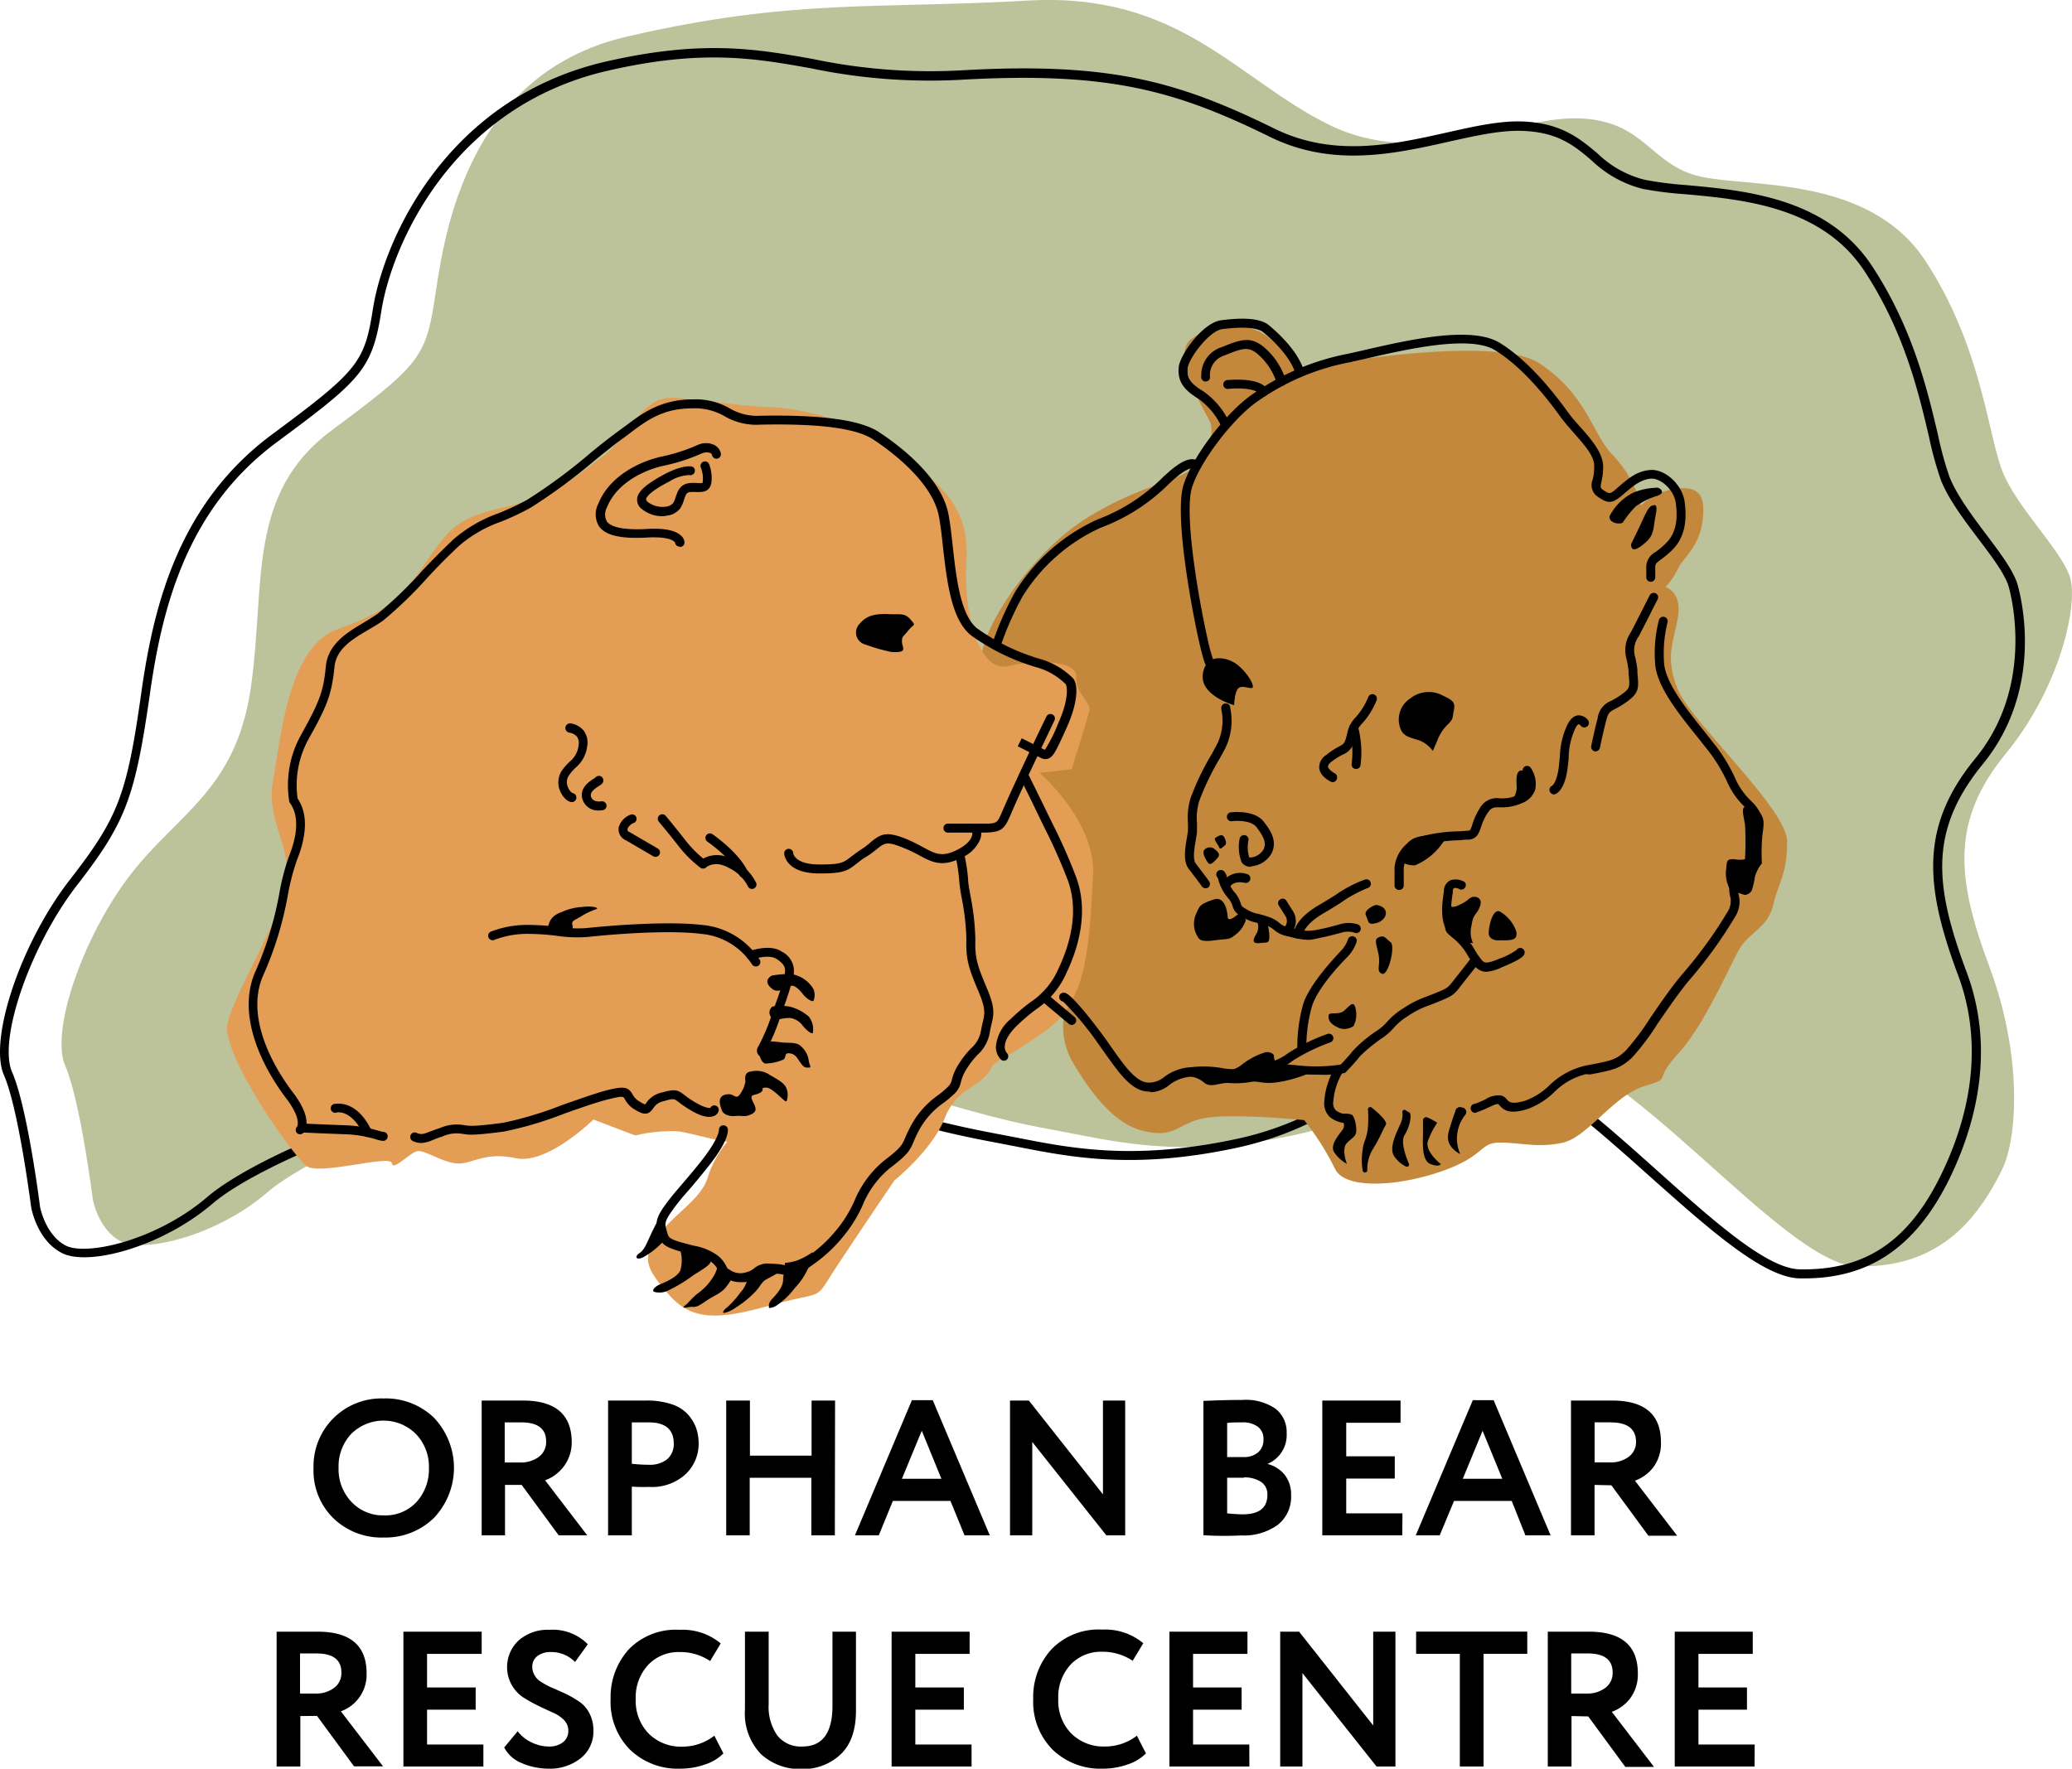 <svg xmlns="http://www.w3.org/2000/svg" viewBox="0 0 279.61 238.74"><g data-name="Слой 2"><g data-name="Layer 1"><path d="M270.19 157.84c-4 8.2-9.69 13.33-19.63 13.09s-31.56-29.34-44.31-29.69-15.9 8.69-31.69 12-24.61.69-32.87-.81-12.34-3.11-22.68-5.76-21.08-1.55-36.33-1.55S43 155 36.09 160.94s-16.72 8.24-19.8 6.62-3.77-5.7-3.77-5.7-1.68-13.32-3.72-18 2.42-17.57 8.88-25.89 14.24-11.4 16.2-25.35-.61-26 10.89-34.54 12.65-9.8 13.82-17.27 3.61-30.69 26-35.87 33.55-3.68 54.09-4.86 28.2 10.63 40.69 16.77 25-1.24 33.85-.87 9.47 6.37 16.33 7.87 22.77-.14 30.31 11.41 8.38 23.23 10.33 28.27 8.17 10.88 9.19 14.54-1.33 14.64-8.69 23.64-6.76 16.65-2.24 28.74 3.79 23.2 1.74 27.39Z" style="fill:#bcc39a"/><path d="M243.51 172.56h-.68c-4.89-.12-12.2-6.66-20-13.59-8.34-7.46-17.79-15.92-24.37-16.1s-10.62 2.25-15.25 5.06c-4.13 2.52-8.82 5.37-16.3 7-14 3-22.47 1.27-30-.21l-3.1-.6a130.51 130.51 0 0 1-13.53-3.27c-2.57-.72-5.49-1.54-9.2-2.49-7.79-2-15.79-1.85-25.93-1.66a539 539 0 0 1-10.24.12c-14.88 0-39.32 9.75-46.21 15.64S11.82 171 8.3 169.11c-3.31-1.73-4.06-6-4.09-6.13S2.52 149.67.53 145.12c-2.11-4.83 2.33-18 9-26.5 6.44-8.31 7.6-11.36 9.54-25.12 1.69-12 5.12-25.58 17.67-34.88 11.56-8.57 12.45-9.68 13.58-16.89 1.47-9.38 9.91-28.43 31.36-33.4 13.07-3 20.3-1.74 28-.37a76.94 76.94 0 0 0 20 1.54C149.8 8.33 159 11 171.92 17.33c8.07 4 16.19 2.15 23.36.55 3.69-.83 7.19-1.61 10.25-1.48 5.17.22 7.65 2.3 10.05 4.31a14 14 0 0 0 6.42 3.57 50.08 50.08 0 0 0 5.62.71c8 .73 19 1.73 25.06 11 5.46 8.34 7.41 16.63 8.84 22.69a46.57 46.57 0 0 0 1.56 5.7c1 2.48 3 5.17 4.95 7.76s3.71 4.92 4.25 6.83c.64 2.29 3.42 14.23-4.72 24.19-7.34 9-6.48 16.51-2.14 28.14 3.18 8.53 2.36 18.17-2.37 27.86-4.5 9.11-10.71 13.4-19.54 13.4Zm-45.71-30.91h.75c7 .19 16.22 8.43 25.13 16.4 7.58 6.78 14.73 13.18 19.17 13.29 8.79.17 14.68-3.72 19.09-12.76 4.58-9.39 5.38-18.69 2.31-26.91-4.4-11.79-5.33-20 2.34-29.32 7.93-9.71 4.87-21.76 4.49-23.11-.47-1.69-2.21-4-4.05-6.43-2-2.66-4.09-5.41-5.11-8a47 47 0 0 1-1.61-5.86c-1.41-6-3.33-14.14-8.67-22.3-5.72-8.75-16.38-9.72-24.17-10.43a49.62 49.62 0 0 1-5.77-.72 15.35 15.35 0 0 1-6.9-3.83c-2.34-2-4.56-3.83-9.32-4-2.9-.12-6.32.64-9.94 1.45-7.36 1.65-15.7 3.51-24.15-.64-12.74-6.26-21.79-8.85-41.76-7.71a78.32 78.32 0 0 1-20.24-1.56c-7.53-1.34-14.65-2.61-27.48.36-20.82 4.83-29 23.32-30.45 32.42-1.23 7.89-2.73 9.27-14.05 17.66-12.19 9-15.53 22.3-17.19 34.09-2 13.89-3.24 17.25-9.78 25.69-6.3 8.1-10.74 20.86-8.81 25.28 2.06 4.71 3.7 17.62 3.77 18.17 0 0 .68 3.78 3.45 5.24s12.27-.68 19.13-6.55c7.18-6.15 31.6-15.93 47-15.93 3.64 0 7-.06 10.22-.12 10.22-.19 18.3-.34 26.25 1.69 3.72 1 6.64 1.78 9.22 2.5a130.86 130.86 0 0 0 13.42 3.25l3.12.6c7.41 1.46 15.8 3.11 29.52.21 7.28-1.54 11.87-4.34 15.92-6.8 4.6-2.88 8.61-5.32 15.15-5.32Z"/><path d="M144.79 143.45c1.49 2.46 4.83 8 9.31 9.16s4.69-.93 8.35-1.66 13.54.25 13.54.25a36.79 36.79 0 0 1 4.13 6.5c1.26 2.9 8.44 2.48 14.38.42s5.11-3.87 7.85-3.89 5.28.77 8.59 0 6.84-6.34 10.9-7.6 1-.44 4.6-4.37 7-11.93 8.29-14.16 3.84-2.88 4.55-5.92 1.94-4.28 1.88-8.65-12.88-16-14.72-20.42-.55-6.49 0-9.87-1.69-4-1.69-4a9.62 9.62 0 0 0 1.69-2.49c.63-1.4 2.85-2.85 3.31-6.4s-.48-4.62-3.31-4.43a8.74 8.74 0 0 0-5 2.3 15.57 15.57 0 0 0-3.72-6.71c-2.72-2.59-3.59-8.38-10.07-12.51s-32.32.79-32.32.79-.57-1.25-3.82-4-8.08-2.07-10.79 0 1.75 9.55 2.5 11-.06 4.86-2.5 6.59-7.23 2.34-13.93 6.46-13.22 13.08-14.24 18.1 8.37 4.09 9.2 6.87-.47 6.83-2.23 9.07-3.82 1.44-2.74 4.55 3.89 13.08 7.11 18.39a9.93 9.93 0 0 1 .25 8.24 9.57 9.57 0 0 0 .65 8.39Z" style="fill:#c3883c"/><path d="M133.82 144.06c-1.48 2.92-4.63 2.56-6.33 6.88s-6.79 8.4-6.79 8.4-6.79 10-8.75 13.11-1.18 1.84-8.09 3.78-10.51 2.07-13.6-1.48-3.75-4.94-1.43-8 5.75-4.85 6.67-7.79a14.09 14.09 0 0 1 2.65-4.85c-.87 0-4.34-1-6.5-1.39a20.44 20.44 0 0 0-5.92.55l-5.65-2.15s-6.21 6.12-10.46 5.22-5.79.76-7.8.71-4.42-1.81-5.46-1.66-3.36 2.79-3.49 1.61-9.74 1.68-11.49.41-11.58-15.08-10.68-19.26 7.73-14.86 8-19.78-2.85-7.76-1.82-13.27 2-17.81 8.7-20.18 8.57-4.19 11.89-9 4.25-6 10.74-7.5 9.16-3.8 13.08-6.78 5.2-8.16 9.59-7.93 7.5 1 13.16 1.25a32.69 32.69 0 0 1 17.84 6.63c5.56 4.19 9 7.14 8.54 14.33s1.83 14.88 5.59 14 9.34-.84 9.23 1.46 2.05 3.4 1.76 4.58-2.38 7.88-2.38 7.88l-4.34.48s7.74 6.59 7.22 14.11-.41 16.28-6 20.4-7.15 4.17-7.68 5.23Z" style="fill:#e49d55"/><path d="M97.4 149.85c0-.13-.82-1.7.41-2.07s1.43.74 2 0a4.28 4.28 0 0 0 .78-1.77c0-.14-.25-1.27.69-1.36a3.2 3.2 0 0 1 2.62.46c1.28.73 2 1.15 2.24 1.83a2.37 2.37 0 0 1 0 1.7c-.14.32-1.83-1.83-2.75-1.83s-.09.3-.83.7-1.33.17-1.1.86 1 1.51 0 2-1.1.18-2.2.27-1.7-.32-1.86-.79ZM40.49 153.11a.61.61 0 0 1-.42-.17.62.62 0 0 1 0-.84c.05-.06.66-1.08-1.49-3.9-1.77-2.31-7.27-10.39-4-17.32a45.94 45.94 0 0 0 3.12-10.33 31.26 31.26 0 0 1 1.26-4.86c1.29-3.21 1.34-5.66.17-7.31a.49.49 0 0 1-.1-.22 13.86 13.86 0 0 1 1.62-9c2.51-4.55 3-5.84 3.32-9.21.31-3.05 2.88-4.58 5.15-5.93.67-.41 1.31-.79 1.88-1.2a53.76 53.76 0 0 0 5.87-5.66 100.8 100.8 0 0 1 4.35-4.38 19.06 19.06 0 0 1 6-3.48 36.11 36.11 0 0 0 3.91-1.83 73.68 73.68 0 0 0 8.52-6.3 88.73 88.73 0 0 1 4.78-3.69c2.21-1.67 4.71-3.57 9.09-3.57a9.15 9.15 0 0 1 4.94 1.21 7.39 7.39 0 0 0 4.22 1c8.22-.15 13.44.57 15.94 2.21s8.29 5.92 9.34 10.93c.25 1.2.42 2.74.6 4.36.47 4.3 1.06 9.66 3.46 11.32a31.34 31.34 0 0 0 2.75 1.71 28.33 28.33 0 0 0 5.7 2.33 10.27 10.27 0 0 1 4.29 2.54c.73.73.79 3.11-.79 6.64-1.38 3.06-1.8 4-2.52 4.24a1.2 1.2 0 0 1-1-.1l-3.11-1.56.54-1.08 3.12 1.56a20.11 20.11 0 0 0 1.8-3.58c1.53-3.39 1.19-5.07 1-5.3a9 9 0 0 0-3.77-2.22 29.27 29.27 0 0 1-5.93-2.43 31.53 31.53 0 0 1-2.86-1.78c-2.85-2-3.45-7.39-4-12.18-.17-1.59-.34-3.1-.58-4.24-1-4.57-6.48-8.63-8.82-10.17s-7.39-2.16-15.24-2a8.5 8.5 0 0 1-4.81-1.13 8 8 0 0 0-4.38-1.07c-4 0-6.2 1.69-8.36 3.32-.41.31-.8.61-1.19.88-.84.6-2.1 1.61-3.56 2.79a75.75 75.75 0 0 1-8.69 6.42 37.25 37.25 0 0 1-4 1.89A17.55 17.55 0 0 0 62 73.63a83.91 83.91 0 0 0-4.29 4.32 55.84 55.84 0 0 1-6 5.81c-.62.44-1.31.85-2 1.25-2.22 1.32-4.32 2.57-4.57 5-.38 3.76-1 5.28-3.46 9.68a12.91 12.91 0 0 0-1.52 8.09c1.35 2 1.32 4.8-.1 8.35a30.54 30.54 0 0 0-1.21 4.66 46.52 46.52 0 0 1-3.21 10.6c-3 6.31 2.22 13.89 3.88 16.06 2.9 3.8 1.57 5.32 1.41 5.48a.63.63 0 0 1-.44.18Z"/><path d="M132.48 112.39H128a.61.61 0 1 1 0-1.21h4.49c2.06 0 2.06 0 2.73-1.59l.11-.24c.83-1.93 2-4.45 3.49-7.63s2.39-5 2.39-5a.6.6 0 1 1 1.09.52s-.92 1.93-2.38 5-2.66 5.68-3.48 7.6l-.1.24c-.85 1.92-1.21 2.31-3.86 2.31Z"/><path d="M110.56 117.9c-4.56 0-4.73-2.58-4.73-2.69a.6.6 0 0 1 .58-.63.61.61 0 0 1 .63.56c0 .09.22 1.55 3.52 1.55 2.94 0 3.2-.21 4.31-1.06.34-.26.75-.58 1.32-.95s1-.7 1.31-1c1.39-1.11 2.06-1.52 4.75-.45a20.14 20.14 0 0 1 2.27 1.11c1.68.91 2.6 1.42 4.66.37 2.57-1.31 2-2.6 1.94-2.65a.61.61 0 0 1 1.07-.57 2.36 2.36 0 0 1 .11 1.74 4.72 4.72 0 0 1-2.57 2.56c-2.63 1.33-4 .58-5.79-.39a18.71 18.71 0 0 0-2.14-1c-2.14-.86-2.41-.64-3.54.27-.36.29-.81.65-1.4 1s-.91.64-1.25.9c-1.32 1.03-1.84 1.33-5.05 1.33ZM77.21 108.27c-.62 0-1.17-.62-1.48-1.2a2.93 2.93 0 0 1 .06-3 7.6 7.6 0 0 1 1.09-1.26 3.25 3.25 0 0 0 1.2-2.22 1.51 1.51 0 0 0-.22-1.15 1.64 1.64 0 0 0-1-.54.61.61 0 0 1 .14-1.26 2.85 2.85 0 0 1 1.78 1 2.69 2.69 0 0 1 .46 2.07 4.44 4.44 0 0 1-1.55 2.9 6.42 6.42 0 0 0-.93 1.08 1.62 1.62 0 0 0-.17 1.42 1.89 1.89 0 0 0 .63.94.6.6 0 0 1 .56.6.61.61 0 0 1-.57.62Zm0-1.21ZM80.86 109.4a2.19 2.19 0 0 1-2.28-1.59c-.39-1.48 1-2.36 1.6-2.74l.15-.1a.63.63 0 0 1 .49-.24.6.6 0 0 1 .6.61c0 .38-.27.55-.59.75-.6.38-1.23.84-1.08 1.42.22.83 1.27.67 1.39.66a.6.6 0 1 1 .21 1.19 3.47 3.47 0 0 1-.49.04Zm-.65-4.06ZM88.46 115.66a.58.58 0 0 1-.31-.08s-2-1.17-3.66-2.14a1.62 1.62 0 0 1-1-1.74 2.54 2.54 0 0 1 1.69-1.76.6.6 0 0 1 .24 1.18c-.21.09-.72.51-.74.82s.25.36.41.45l3.68 2.15a.6.6 0 0 1 .21.83.59.59 0 0 1-.52.29Zm-3.06-4.53ZM101.48 120a.61.61 0 0 1-.57-.41 5.7 5.7 0 0 0-2.54-2.43c-1.92-1.11-3.07-.09-3.08-.07a.62.62 0 0 1-.76.05 16.2 16.2 0 0 1-3.06-3.06 102.16 102.16 0 0 0-2.56-3.16.61.61 0 1 1 .93-.79s1.06 1.26 2.58 3.2a15.61 15.61 0 0 0 2.48 2.56 3.9 3.9 0 0 1 4.07.23 6.63 6.63 0 0 1 3.08 3.07.6.6 0 0 1-.37.77.65.65 0 0 1-.2.04Z"/><path d="M100.33 118.47a.61.61 0 0 1-.55-.36c-1-2.21-4.29-4.49-4.33-4.51a.61.61 0 0 1-.15-.84.6.6 0 0 1 .84-.16c.15.1 3.59 2.49 4.74 5a.61.61 0 0 1-.3.8.57.57 0 0 1-.25.07ZM102 130.46a.61.61 0 0 1-.5-.26l-.06-.09a9.14 9.14 0 0 0-6.91-4.06c-4.83-.59-12.94.18-15.31.43a18.78 18.78 0 0 1-4.08-.16 32.23 32.23 0 0 0-3.71-.26 12.5 12.5 0 0 0-4.7.8.6.6 0 0 1-.8-.3.6.6 0 0 1 .3-.8 13.49 13.49 0 0 1 5.2-.91 33.18 33.18 0 0 1 3.84.27 18 18 0 0 0 3.82.16c2.4-.26 10.63-1 15.59-.43a10.31 10.31 0 0 1 7.76 4.58l.06.08a.61.61 0 0 1-.15.84.58.58 0 0 1-.35.11Z"/><path d="M102.83 142.28h-.15a.62.62 0 0 1-.44-.75 3.89 3.89 0 0 1 .32-.71 27.63 27.63 0 0 0 1.41-3.31l.66-1.93a35.74 35.74 0 0 0 1.21-3.81c.21-1 .18-1.51-1-2.3-.93-.65-2.73-.17-3.35.06a.61.61 0 0 1-.44-1.13c.12 0 2.82-1.07 4.48.07A2.94 2.94 0 0 1 107 132a36.29 36.29 0 0 1-1.26 4l-.66 1.91a27.46 27.46 0 0 1-1.47 3.47l-.23.49a.61.61 0 0 1-.55.41ZM56.85 154.29a2.83 2.83 0 0 1-1.17-.28.61.61 0 0 1 .5-1.11c.66.3.93.19 1.83-.15.36-.14.8-.31 1.35-.48a5.64 5.64 0 0 1 3.39-.37h.08c.74.15 2 .06 5.07-.34a49.3 49.3 0 0 0 7.86-2.36c2.24-.79 4.36-1.54 6-2 2.43-.61 3-.52 3.6.52a2.36 2.36 0 0 0 1 1 3 3 0 0 0 .7.36 1 1 0 0 0 .12-.16 3.37 3.37 0 0 1 2.06-1.43c1.86-.51 2.18-.41 3.15.34a12.2 12.2 0 0 0 1.48 1c1.45.85 2 .73 2 .7a.6.6 0 0 1 1.08.52 1.08 1.08 0 0 1-.68.62c-.71.25-1.71 0-3.06-.8a15 15 0 0 1-1.61-1.09c-.67-.52-.67-.52-2.08-.13a2.13 2.13 0 0 0-1.4 1c-.62.86-1.21.9-2.44.13a3.5 3.5 0 0 1-1.39-1.46c-.17-.31-.23-.43-2.24.08-1.6.4-3.69 1.14-5.9 1.92a49.65 49.65 0 0 1-8.11 2.42c-3.33.43-4.55.51-5.46.33h-.09a4.58 4.58 0 0 0-2.79.34c-.52.16-.92.32-1.27.46a4.45 4.45 0 0 1-1.58.42Zm39-4.59Zm0 0ZM51.68 154a3.77 3.77 0 0 1-.88-.19 16.13 16.13 0 0 0-4.06-.7c-2.72-.09-6.09-.25-6.12-.25a.61.61 0 0 1 .05-1.21s3.4.16 6.11.25a17.52 17.52 0 0 1 4.35.75l.55.14a.6.6 0 0 1 .63.49.62.62 0 0 1-.48.71Z"/><path d="M49.59 153.48a.61.61 0 0 1-.54-.34c-1.64-3.45-3.64-3-3.66-2.95a.61.61 0 0 1-.74-.43.6.6 0 0 1 .43-.74c.12 0 3-.75 5.06 3.6a.59.59 0 0 1-.29.8.58.58 0 0 1-.26.06ZM91.7 73.78a.6.6 0 0 1-.6-.52c0-.08-.52-.89-3.77-.7-3.54.2-5.6-.28-6.48-1.5a3.08 3.08 0 0 1-.11-3.06c1.44-3.61 5.33-5.65 8.5-6.36a23.86 23.86 0 0 0 4.66-1.47c.24-.1.41-.18.54-.22a2.63 2.63 0 0 1 2 .14 1.68 1.68 0 0 1 .83 1.08.61.61 0 0 1-.44.73.59.59 0 0 1-.73-.44.47.47 0 0 0-.24-.31 1.46 1.46 0 0 0-1 0 4.59 4.59 0 0 0-.45.18 25.05 25.05 0 0 1-4.87 1.54c-2.87.64-6.38 2.45-7.64 5.63a2 2 0 0 0 0 1.9c.41.57 1.69 1.21 5.43 1 2.24-.13 3.76.17 4.54.87a1.35 1.35 0 0 1 .5.93.59.59 0 0 1-.57.63Zm-.6-.58Zm0 0Z"/><path d="M89.36 69.68a4.35 4.35 0 0 1-2.68-.92 1.57 1.57 0 0 1-.7-1.44c.1-1 1.24-2 3.79-3.36 2.36-1.21 3.38-1 3.56-1a.59.59 0 0 1 .42.74.61.61 0 0 1-.72.43 5.34 5.34 0 0 0-2.7.86c-2.76 1.42-3.12 2.16-3.14 2.41 0 0 0 .17.24.37a3.23 3.23 0 0 0 2.41.62 1.56 1.56 0 0 0 1-.48 3.51 3.51 0 0 0 .35-.83c.25-.75.58-1.76 1.94-1.88a7.14 7.14 0 0 1 1 0 2.64 2.64 0 0 0 .65 0 .75.75 0 0 0 .06-.22 4.07 4.07 0 0 0-.26-1.86.6.6 0 0 1 1.11-.47 5.19 5.19 0 0 1 .31 2.5c-.23 1.27-1.17 1.27-1.91 1.27a7 7 0 0 0-.9 0c-.51 0-.64.3-.89 1.06a4.72 4.72 0 0 1-.49 1.12 2.6 2.6 0 0 1-1.81 1 3.71 3.71 0 0 1-.64.08ZM120.25 88a24.84 24.84 0 0 1-3.48-1 1.67 1.67 0 0 1-.74-2.82c1-1.22 2.33-1.34 3.92-1.28s2.14-.18 2.93.73.43.55-.3 1.47-.86.73-.86 1.53.92 1.53-1.47 1.37ZM99.83 173.07a3.65 3.65 0 0 1-2-.63l-.19-.11a1.81 1.81 0 0 1-.73-.87 3 3 0 0 0-.87-1.08 6.69 6.69 0 0 0-2.7-1.06c-.47-.11-1-.25-1.62-.42-2.22-.63-2.56-1.14-2.84-2.23a2.77 2.77 0 0 0-.09-.33c-.37-1.27-.27-2 1.07-3.82.66-.91 1.26-1.6 2-2.47s1.62-1.87 2.84-3.42c2.2-2.81 2.32-3.93 2.32-4.12a.6.6 0 0 1 .6-.61.61.61 0 0 1 .61.61c0 1.31-1.4 3.37-2.58 4.86s-2.14 2.63-2.88 3.48a30 30 0 0 0-1.93 2.38c-1.22 1.67-1.13 2-.9 2.77 0 .13.07.25.1.36.17.65.23.87 2 1.37l1.58.42a7.7 7.7 0 0 1 3.15 1.27A4.08 4.08 0 0 1 98 170.9c.12.23.18.33.25.37l.22.13a2.49 2.49 0 0 0 2.31.31 2.4 2.4 0 0 0 1-.52 2.82 2.82 0 0 1 2.15-.61 11.58 11.58 0 0 1 1.58.12 3.22 3.22 0 0 0 2.84-.61l.52-.39a18.9 18.9 0 0 0 4.27-4 17 17 0 0 0 2.15-3.57 13.88 13.88 0 0 1 4-5.45c2.28-1.74 2.43-2.09 2.87-3.12a18.78 18.78 0 0 1 .89-1.83 11.93 11.93 0 0 1 3.56-3.91 11.18 11.18 0 0 0 1.18-1 1.88 1.88 0 0 0 .67-1.11 6.78 6.78 0 0 1 1-2.2 12 12 0 0 1 1.58-2 4 4 0 0 0 1.33-2.34c.08-.45.17-.82.24-1.15.29-1.23.43-1.84-.57-4.2-1.38-3.27-1.7-4.32-1.63-7.1a32.1 32.1 0 0 0-.63-5.49 24.72 24.72 0 0 1-.35-2.48 22.59 22.59 0 0 0-.51-3.3.6.6 0 0 1 .46-.72.59.59 0 0 1 .72.45 23.59 23.59 0 0 1 .54 3.52c0 .48.17 1.34.34 2.32a33.07 33.07 0 0 1 .64 5.73c-.06 2.56.22 3.47 1.54 6.6 1.1 2.6 1 3.48.63 4.94-.08.33-.15.67-.22 1.08a5.27 5.27 0 0 1-1.64 3 11.14 11.14 0 0 0-1.44 1.84 5.85 5.85 0 0 0-.82 1.86 3 3 0 0 1-1 1.68 12.91 12.91 0 0 1-1.3 1.09 10.81 10.81 0 0 0-3.25 3.54 15.87 15.87 0 0 0-.82 1.71c-.54 1.28-.83 1.77-3.25 3.62a12.67 12.67 0 0 0-3.65 5 17.53 17.53 0 0 1-2.31 3.82 19.74 19.74 0 0 1-4.48 4.24l-.51.38a4.37 4.37 0 0 1-3.71.84 11.9 11.9 0 0 0-1.43-.11c-1 0-1.13.13-1.4.35a3.62 3.62 0 0 1-1.42.73 4.49 4.49 0 0 1-1.31.11ZM135.47 143.18a.59.59 0 0 1-.4-.16 2.44 2.44 0 0 1-.68-1.71 5.49 5.49 0 0 1 2-3.76 26 26 0 0 1 2.71-2.3 10.33 10.33 0 0 0 3.71-4.43c1.49-3.12 2.91-7.76 1.24-12.12a74 74 0 0 0-3.12-7l-.93-1.92c-1.39-2.9-2.4-4.88-2.41-4.9a.61.61 0 0 1 1.08-.55s1 2 2.42 4.92l.93 1.91a73.17 73.17 0 0 1 3.16 7.13c1.82 4.76.31 9.74-1.28 13.07a11.46 11.46 0 0 1-4.06 4.87 25.56 25.56 0 0 0-2.6 2.21c-1.35 1.32-1.64 2.27-1.65 2.83a1.3 1.3 0 0 0 .3.89.61.61 0 0 1 0 .85.63.63 0 0 1-.42.17Z"/><path d="M144.62 138.35a.62.62 0 0 1-.38-.14l-3.76-3.15a.61.61 0 0 1 .78-.93l3.75 3.15a.6.6 0 0 1 .08.85.62.62 0 0 1-.47.22Z"/><path d="M155.07 147.35c-2.33 0-4-2.44-6-5.24l-.81-1.14a40.25 40.25 0 0 0-4.79-5.77.57.57 0 0 1-.36-.2.59.59 0 0 1 0-.85.71.71 0 0 1 .52-.16c1.14.12 5.53 6.21 5.58 6.27l.81 1.16c1.85 2.62 3.43 4.89 5.24 4.71a3.25 3.25 0 0 0 1.84-.75 6.54 6.54 0 0 1 3.72-1.33 14.42 14.42 0 0 1 4 .11 8.16 8.16 0 0 0 3.26 0c2.93-.61 4.27-.89 5.75-2a25.61 25.61 0 0 1 5.3-2.59.6.6 0 0 1 .41 1.13 25.49 25.49 0 0 0-5 2.42c-1.7 1.31-3.31 1.65-6.24 2.25a9.55 9.55 0 0 1-3.68.06 13.24 13.24 0 0 0-3.66-.11 5.41 5.41 0 0 0-3.13 1.11 4.31 4.31 0 0 1-2.43 1ZM144 135.05Zm0 0Zm0 0Z"/><path d="M175.67 142.26a.61.61 0 0 1-.6-.59 21.63 21.63 0 0 1 .79-6.13c.85-2.66 4-6 5-7.09l.16-.17a4.11 4.11 0 0 0 .9-1.52.61.61 0 0 1 1.17.32 5.27 5.27 0 0 1-1.18 2l-.16.17c-1 1-4 4.22-4.72 6.63a20.24 20.24 0 0 0-.74 5.73.6.6 0 0 1-.59.62ZM200.57 131.18a2.09 2.09 0 0 1-1.78-1.12l-.15-.21c-.23-.31-.42-.62-.6-.92a8.16 8.16 0 0 0-2-2.34c-1.89-1.57-1.45-4.5-1.19-6.25v-.17a1.62 1.62 0 0 1 .86-1.34 2.3 2.3 0 0 1 1.94.23.61.61 0 0 1-.61 1c-.22-.13-.64-.27-.81-.18s-.17.31-.18.41v.18c-.24 1.6-.6 4 .76 5.14a9.06 9.06 0 0 1 2.22 2.64c.18.29.34.56.54.83l.16.21c.51.71.67.92 2.55.14a9.88 9.88 0 0 0 2.36-1.19.6.6 0 0 1 1.07.53c-.07.21-.21.63-3 1.78a6.19 6.19 0 0 1-2.14.63Zm4-2.74Zm0 0Zm0 0Z"/><path d="M178 145.06c-.89 0-1.94 0-3.17-.15-3.7-.3-4.56 0-4.59 0a.59.59 0 0 1-.78-.31.62.62 0 0 1 .32-.81c.21-.1 1.21-.38 5.15 0a22.77 22.77 0 0 0 6-.09c.32-.34 1.23-1.31 1.61-1.83a18.13 18.13 0 0 1 3.5-2.89 7.45 7.45 0 0 0 1.15-1.05 9.16 9.16 0 0 1 2.12-1.78 13.66 13.66 0 0 1 3.18-1.62l1.07-.42c1.79-.72 1.81-.74 2.69-1.89l.79-1c1-1.26 1.33-1.69 1.43-1.84a.66.66 0 0 1 .21-.29.62.62 0 0 1 .81.07c.42.43.35.52-1.5 2.82l-.78 1c-1 1.31-1.16 1.45-3.2 2.27l-1.08.43a12.3 12.3 0 0 0-3 1.51 8.21 8.21 0 0 0-1.88 1.59 8.61 8.61 0 0 1-1.33 1.21 20.86 20.86 0 0 0-3.22 2.61c-.51.7-1.78 2-1.83 2.08a.72.72 0 0 1-.25.16 13.88 13.88 0 0 1-3.42.22ZM199.14 150.21A.6.6 0 0 1 199 149a12.4 12.4 0 0 0 1.49-.62 3 3 0 0 1 2.19-.48 1.7 1.7 0 0 1 .68.52c.29.33.63.71 2.48.15a9.16 9.16 0 0 0 3.18-2 10.24 10.24 0 0 1 4.83-2.7l.6-.12c3.11-.6 3.67-.71 5-2a34.86 34.86 0 0 0 3.29-4.41c1.37-2 2.92-4.27 4.42-6a59.56 59.56 0 0 0 6.06-8.41 2.63 2.63 0 0 0 .24-2 4 4 0 0 1 .7-3.32 6.19 6.19 0 0 1 1.32-1.45c.23-.17.27-.2.54-1.9.08-.53.17-1 .25-1.43.38-2 .51-2.72-.92-4a10.57 10.57 0 0 1-2.34-3.44 22.35 22.35 0 0 0-2.44-4l-1.49-1.88c-2.61-3.25-5.57-6.94-5.73-10a18.13 18.13 0 0 1 .52-5.84.6.6 0 0 1 1.15.37 17.54 17.54 0 0 0-.46 5.41c.14 2.68 3.09 6.36 5.47 9.32.53.66 1 1.3 1.5 1.9a23 23 0 0 1 2.56 4.23 9.56 9.56 0 0 0 2.08 3.09c1.92 1.75 1.68 3 1.29 5.14-.08.41-.17.87-.25 1.39-.3 1.9-.38 2.2-1 2.67a4.72 4.72 0 0 0-1.08 1.19 2.79 2.79 0 0 0-.49 2.44 3.75 3.75 0 0 1-.4 2.77 59.46 59.46 0 0 1-6.17 8.59c-1.47 1.74-3 4-4.35 5.95a32.85 32.85 0 0 1-3.47 4.62c-1.62 1.5-2.47 1.67-5.63 2.28L214 145a9 9 0 0 0-4.28 2.44 10.14 10.14 0 0 1-3.61 2.27c-2.4.74-3.17.16-3.75-.5l-.18-.18c-.19-.07-.81.23-1.27.44a13.68 13.68 0 0 1-1.63.67Z"/><path d="M181.88 151.6a3.65 3.65 0 0 1-2.48-.87 2.59 2.59 0 0 1-.69-2.09 10.09 10.09 0 0 1 1.45-4.53.6.6 0 0 1 1 .68 9.06 9.06 0 0 0-1.24 3.94 1.35 1.35 0 0 0 .34 1.14 2.59 2.59 0 0 0 1.72.52.61.61 0 1 1 .09 1.21ZM163.48 90.47c-.52 0-.85-.24-1.7-4-.94-4.16-3.34-16.95-2.07-21 1.2-3.86 5.89-10 9.48-12.37a33.27 33.27 0 0 1 12.73-5.35l2-.45c6.19-1.43 14.67-3.38 18.5-1 4.3 2.67 7.83 7.51 9.16 9.33.47.65 1.05 1.31 1.67 2 1.49 1.68 3 3.43 3.09 5.24a8.69 8.69 0 0 1-.23 2.15c-.16.8-.15.85.21 1.1.92.62.92.62 1.95-.27l.24-.21c1.24-1.06 2.41-2.07 4.21-2.2 2-.14 4.32 2 4.62 4.32.23 1.82.32 4.47-1.64 6.44a14 14 0 0 1-1.58 1.34c-.64.47-.75.55-.75 1.1V78a.61.61 0 0 1-1.21 0v-1.4a2.29 2.29 0 0 1 1.24-2.08 11.56 11.56 0 0 0 1.44-1.22c1.57-1.57 1.52-3.72 1.3-5.42s-2-3.36-3.33-3.27-2.38.94-3.51 1.91l-.24.21c-1.46 1.26-2 1.31-3.42.34a1.89 1.89 0 0 1-.71-2.34 7.49 7.49 0 0 0 .2-1.87c0-1.37-1.44-2.94-2.79-4.47-.6-.69-1.23-1.4-1.74-2.1-1.29-1.77-4.72-6.46-8.82-9-3.4-2.12-11.94-.15-17.59 1.15l-2 .45a31.72 31.72 0 0 0-12.33 5.18c-3.34 2.22-7.88 8.14-9 11.72s.93 15.28 2.09 20.41a25.64 25.64 0 0 0 .75 2.82.63.63 0 0 1 .58.42.61.61 0 0 1-.1.56.71.71 0 0 1-.7.47ZM215.33 101.42h-.12a.62.62 0 0 1-.48-.72s.38-1.87.87-3.76a2.86 2.86 0 0 1 1.78-2.32 10.67 10.67 0 0 0 1.21-.71c1.39-1 1.39-1 1.18-3v-.34a13.53 13.53 0 0 0-.27-1.59 4.28 4.28 0 0 1 .58-3.64c.69-1.32 1.38-2.69 1.88-3.68s.65-1.29.72-1.39a.6.6 0 0 1 1 .66l-.65 1.27c-.5 1-1.19 2.37-1.89 3.7a3.19 3.19 0 0 0-.47 2.82 12.49 12.49 0 0 1 .29 1.73v.34c.23 2.28.21 2.81-1.7 4.13a13.13 13.13 0 0 1-1.33.79c-.73.39-.9.48-1.18 1.56a72.15 72.15 0 0 0-.85 3.69.61.61 0 0 1-.57.46ZM209.7 107.23a.62.62 0 0 1-.54-.34.6.6 0 0 1 .27-.81s.7-.41.95-2.76l.12-1.22a10.66 10.66 0 0 1 1-4.24c.39-.8.88-1.24 1.46-1.3a1.6 1.6 0 0 1 1.34.65.6.6 0 1 1-1 .73c-.07-.08-.2-.19-.26-.17s-.2 0-.49.62a9.61 9.61 0 0 0-.86 3.82c0 .38-.07.79-.12 1.24-.3 2.77-1.23 3.52-1.62 3.71a.52.52 0 0 1-.25.07ZM188.79 120.13a.6.6 0 0 1-.6-.61v-2.44a4.77 4.77 0 0 1 3.4-4.12 21.44 21.44 0 0 1 5.35-.75l1.15-.08c.28 0 .33 0 .6-.85a9.3 9.3 0 0 1 1-2.18 2.63 2.63 0 0 1 2.7-1.34 5.29 5.29 0 0 0 2.52-.47 1.77 1.77 0 0 0 1.11-1.08 2.71 2.71 0 0 0-.44-1.87.6.6 0 0 1 .15-.84.59.59 0 0 1 .84.15 3.83 3.83 0 0 1 .61 2.89 2.91 2.91 0 0 1-1.78 1.86 6.45 6.45 0 0 1-3 .57c-.83 0-1.14 0-1.67.79a7.83 7.83 0 0 0-.88 1.91c-.26.77-.53 1.56-1.63 1.67-.3 0-.71 0-1.2.08a21 21 0 0 0-5 .68 3.62 3.62 0 0 0-2.59 3v2.44a.61.61 0 0 1-.64.59ZM168.79 117a1.39 1.39 0 0 1-1.24-.62 5.71 5.71 0 0 1-.27-3.14.62.62 0 0 1 .7-.51.6.6 0 0 1 .5.69 4.72 4.72 0 0 0 .1 2.32s.09 0 .27 0a2.24 2.24 0 0 0 1.66-1.08c.38-.8.15-1.56-.94-3-.7-.93-2.64-.9-3.32-.81a.6.6 0 0 1-.68-.52.61.61 0 0 1 .52-.68c.13 0 3.18-.39 4.45 1.27 1 1.27 1.83 2.63 1.07 4.24a3.45 3.45 0 0 1-2.7 1.77ZM179.86 105.58a.57.57 0 0 1-.25-.06c-.15-.07-1.45-.7-1.58-1.81a1.94 1.94 0 0 1 .91-1.78 9.94 9.94 0 0 1 1.76-1.16c.55-.31.68-.38.86-.89a8.35 8.35 0 0 0 .23-.83 4.4 4.4 0 0 1 1.21-2.29 9.25 9.25 0 0 0 1.6-2.57l.08-.19a.61.61 0 0 1 1.09.54.64.64 0 0 0-.06.14 10.68 10.68 0 0 1-1.81 2.89 3.19 3.19 0 0 0-.95 1.77c-.07.26-.14.56-.27.94a2.45 2.45 0 0 1-1.42 1.55 9.06 9.06 0 0 0-1.59 1c-.18.14-.49.43-.46.68s.55.7.89.86a.61.61 0 0 1 .29.81.6.6 0 0 1-.53.4Z"/><path d="M183 103.8h-.08a.62.62 0 0 1-.52-.69 12.25 12.25 0 0 0-.29-4.63.61.61 0 1 1 1.16-.35 13.52 13.52 0 0 1 .33 5.15.6.6 0 0 1-.6.52ZM162.68 119.9a.61.61 0 0 1-.51-.28c-.1-.16-.46-.63-.87-1.18l-.9-1.18c-.76-1-.48-2.71-.25-4.07.07-.42.14-.82.16-1.1s0-.63 0-1a9.14 9.14 0 0 1 .34-3.32 35.44 35.44 0 0 1 2.88-6l.71-1.32a7.21 7.21 0 0 0 .57-4.7 2.57 2.57 0 0 1 0-.27.61.61 0 0 1 1.21 0 .58.58 0 0 0 0 .1 8.49 8.49 0 0 1-.7 5.48l-.72 1.32a35.23 35.23 0 0 0-2.78 5.78 8 8 0 0 0-.29 2.93v1.09c0 .37-.09.76-.17 1.24-.18 1.07-.43 2.53 0 3.13l.89 1.18c.52.68.81 1.07.93 1.26a.61.61 0 0 1-.18.84.63.63 0 0 1-.32.07ZM166 95.49ZM176.6 126.87a10.3 10.3 0 0 1-2.49-.41l-.44-.11a3.54 3.54 0 0 1-1.72-.82 3.24 3.24 0 0 0-1.26-.66 9.58 9.58 0 0 0-1.25-.35 5.22 5.22 0 0 1-1.65-.67c-1.1-.57-1.28-1-1.46-1.54a2.76 2.76 0 0 0-.63-1.12 6.19 6.19 0 0 1-1.28-2.42 2.8 2.8 0 0 0-.11-.32.59.59 0 0 1 0-.84.63.63 0 0 1 .87 0 1.63 1.63 0 0 1 .39.8 5 5 0 0 0 1 2 4 4 0 0 1 .86 1.54c.1.32.13.44.85.82a4.11 4.11 0 0 0 1.34.55 12.24 12.24 0 0 1 1.39.39 4.29 4.29 0 0 1 1.66.89 2.39 2.39 0 0 0 1.22.56l.45.11a6.33 6.33 0 0 0 3.33.25c1.18-.23 1.49-.32 2.26-.52l.76-.2a4.09 4.09 0 0 1 2.6 0 .62.62 0 0 1 .29.81.61.61 0 0 1-.81.29 2.91 2.91 0 0 0-1.77 0l-.76.2c-.77.2-1.12.3-2.33.54a7.23 7.23 0 0 1-1.31.23Z"/><path d="M175.14 126.67a.58.58 0 0 1-.57-.6c0-.19.11-1.94 3.3-3.83q1.32-.78 2.37-1.44a16.77 16.77 0 0 1 4-2.09.61.61 0 0 1 .74.44.61.61 0 0 1-.44.73 17.23 17.23 0 0 0-3.64 2c-.7.44-1.49.93-2.38 1.45-2.58 1.53-2.71 2.81-2.71 2.82a.62.62 0 0 1-.67.52Z"/><path d="M173.81 126.36a.61.61 0 0 1-.6-.5 1.24 1.24 0 0 1 .21-.8 1.26 1.26 0 0 0 0-1.48l-.85-1.35a.59.59 0 0 1 .19-.83.6.6 0 0 1 .83.18l.85 1.35a2.47 2.47 0 0 1 .06 2.68l-.08.16a.62.62 0 0 1-.51.59Zm.6-.7ZM165.55 119.89a.62.62 0 0 1-.32-.09.6.6 0 0 1-.2-.82 2.88 2.88 0 0 1 3.23-1 .61.61 0 0 1 .46.73.62.62 0 0 1-.73.46c-1.41-.32-1.91.39-1.93.42a.6.6 0 0 1-.51.3ZM179.31 137c.1-.4 1.35 0 2-.51s1.26-1.47 1.55-.61a3.44 3.44 0 0 1-.21 2.63 2.22 2.22 0 0 1-1.83.3c-.65-.27-1.75-.81-1.51-1.81ZM202.55 126.92s-1.77.25-1.65-1.16.73-3.3 1.65-2.63a5 5 0 0 1 2.08 2.63c.12.92-.19 1.24-2.08 1.16ZM193.36 101.36a4.29 4.29 0 0 0-1.51-1.28c-.92-.43-2.08-.43-2.69-1.35a3.4 3.4 0 0 1 1.16-4.46 4 4 0 0 1 4.4-.37c1.29.62 1.71.86 1.47 2s0 1.1-.93 2a5.93 5.93 0 0 0-1.33 2.14ZM166.54 95.19s-4.64-1.28-4.22-4.22 3.42-2.33 4.83-1.1 2.08 2.63 1.89 2.93-1.34-.36-1.89.07-.61 2.32-.61 2.32ZM165.68 123.83s-.12-3-1.89-2.41-1.9.79-2.36 1.89a3.29 3.29 0 0 0 0 2.77c.34.6.34 1.13 2.36.86s2 0 3.05-.86a4 4 0 0 0 1.29-1.9l-.61-1.19s-1.71 1.71-1.84.84ZM185.8 122.16c-.31-.06-1.84.71-1.47 1.42s.12 1.38 1.47 1 1.89-2.05 0-2.42ZM165.38 57.94a.6.6 0 0 1-.55-.36 9.65 9.65 0 0 0-3.09-3.74c-2.12-1.29-2.85-2.46-2.67-4.29.16-1.68 3.25-6 5.71-6.32 3.29-.43 5.41-.21 6.47.69.14.11 3.86 3.07 4.73 6.21a.6.6 0 0 1-1.16.32c-.77-2.76-4.3-5.57-4.33-5.59-.45-.38-1.76-.92-5.56-.43-1.77.23-4.54 4-4.65 5.24s.18 2 2.09 3.14a10.54 10.54 0 0 1 3.56 4.28.6.6 0 0 1-.3.8.74.74 0 0 1-.25.05Z"/><path d="M172.86 52.1a.61.61 0 0 1-.59-.46 8.6 8.6 0 0 0-2.15-3.48c-1.51-1.47-2.2-1.27-4.85-.19a2.77 2.77 0 0 0-2 2.72 1.15 1.15 0 0 1 0 .39.61.61 0 0 1-.76.39.62.62 0 0 1-.4-.72.57.57 0 0 1 0-.12 3.94 3.94 0 0 1 2.78-3.78c2.79-1.14 4.1-1.55 6.15.44a9.54 9.54 0 0 1 2.48 4.05.6.6 0 0 1-.43.74ZM162 50.7Z"/><path d="M170.52 53.48a.63.63 0 0 1-.51-.27c-.51-.77-2.8-.88-4.26-.71a.6.6 0 1 1-.14-1.2c.44 0 4.29-.44 5.41 1.24a.61.61 0 0 1-.5.94ZM217.22 69.65a7.3 7.3 0 0 1 3.12-3.12 8.77 8.77 0 0 1 3.16-.69c.33-.14 1.43.6.23 1.06a9.86 9.86 0 0 0-3 1.46 14.22 14.22 0 0 0-1.73 2.16c-.4.36-2 .04-1.78-.87ZM220.11 73.45l1-2.06c.78-1.61 1.24-2.94 1.83-3.14s.74 0 .46 1.44-.18 2.48-1.19 3.4-2.1 1.65-2.1.36ZM190.94 116.81s-2.57.1-1.77-1.71 1.65-2.18 3.65-2.34 2.23.51 2.17.53a8.52 8.52 0 0 1-4.05 3.52ZM203.67 108.3a2.53 2.53 0 0 0 1-2.11c-.08-1.34 0-2 .53-2.2a1.87 1.87 0 0 1 1.51 2.63 3.2 3.2 0 0 1-3.04 1.68ZM195.8 121.91s-.35.9 1 .3 1.22-.84 1.77-1.08 1.62.06 1.12 1.29-.88.85-1.12 2.56a3.51 3.51 0 0 0 .21 2.33s-3.55-.41-3.75-2a6.75 6.75 0 0 1 .77-3.4ZM160.91 144.65s4.46.68 6.48-.79a10.06 10.06 0 0 1 3.24-1.78c.49-.18 1.29.06 1.29.49a1.92 1.92 0 0 0 2 1.88 8.16 8.16 0 0 1 2.88.36 18 18 0 0 1-4.22 1.25c-2.32.36-2.71-.25-3.86 0a12.06 12.06 0 0 1-3 .12c-1.34 0-2.26.67-3.18 0a3.41 3.41 0 0 0-2.32-.89c-.96.03.69-.64.69-.64ZM180.66 150.52s1.18 1.1.5 2-1.6 2-1.17 2.93a4.79 4.79 0 0 0 1.77 1.65s-.79-2 0-2.81 1.26-.85 1.27-1.77a5.09 5.09 0 0 0-.18-1.24 1.25 1.25 0 0 0-1.45-.93ZM185.11 149.51a.31.31 0 0 0-.51.26 16.17 16.17 0 0 1 0 2.34c-.15 1.71-.64 2-.7 3.06a7.92 7.92 0 0 0 0 2.87.31.31 0 0 0 .61-.08 5.26 5.26 0 0 1 .72-2.79c1.1-1.78 1.34-2.63 1.77-3.3.33-.49-1.1-1.73-1.89-2.36ZM189.7 149.87a.28.28 0 0 0-.45.26 2.81 2.81 0 0 1-.21 1.44c-.49 1.15-1.56 3.11-1 4.33a4 4 0 0 0 1.69 1.56.29.29 0 0 0 .4-.37c-.45-1.05-1.15-3-.58-3.88.79-1.28 1-2.93.61-3.06a2 2 0 0 1-.46-.28ZM192.62 150.84a.42.42 0 0 0-.59.38v1.62c0 1.23-.24 3.79 1 4.28s1.39 0 1.39 0-2.06-1.59-1.76-3a10.75 10.75 0 0 1 1.29-2.56 7.28 7.28 0 0 0-1.33-.72ZM197.1 149.45a.61.61 0 0 0-.68.43c-.16.52-.46 1.33-.7 2.11-.37 1.16-.49 1.83 0 2.63a3.32 3.32 0 0 0 1.34 1.16 5.12 5.12 0 0 1 .66-5.28.61.61 0 0 0-.36-1ZM89.21 164.19s-.1-.15-1 1.65-1.13 2.78-1.89 3.29-.46 1 .4.62A10.88 10.88 0 0 0 90 167c.16-.47-.79-2.81-.79-2.81ZM91.8 168.77a4.81 4.81 0 0 1 0 2.74c-.49 1-2.35 1.69-2.82 1.89s-1.22.86-.62 1a2.68 2.68 0 0 0 1.72-.16 21 21 0 0 0 3.35-2c.75-.53 2.13-1.25 2.4-1.78s.53-.78.35-.89-1.93-.78-1.93-.78ZM96.58 170.31s.58.33-.15 1.73a7.58 7.58 0 0 1-2.34 2.6c-.78.65-1.24 1.27-1.53 1.49s-.69.51.27.33.86.25 2.24-.71 2.18-1.11 2.89-2 .79-1.2.74-1.49a14.89 14.89 0 0 0-2.12-1.95ZM100.93 172.29a3.91 3.91 0 0 1-1 2.16 13.17 13.17 0 0 1-1.85 2.07c-.35.19-.71.79-.33.7a4.16 4.16 0 0 0 1.51-.7 13.75 13.75 0 0 0 2.58-2.07c.87-.9.87-1.39 1.67-1.81s1.8-.93 1.88-1.22-.77-.53-1.22-.6a5.76 5.76 0 0 0-1.85.72ZM105.92 170.48a6.73 6.73 0 0 1-.16 1.58c-.18.67.11 1-.53 2s-1.11 1.24-1.33 1.67a1.22 1.22 0 0 0-.12.83 2.05 2.05 0 0 0 1.06-.37 9.89 9.89 0 0 0 2.43-2.35 9.06 9.06 0 0 0 1.78-2.63c.53-1.24.74-1.8.74-1.8l-.16-.37a9.87 9.87 0 0 1-2.13 1.13 8.7 8.7 0 0 1-1.58.31ZM102.54 142.57a.89.89 0 0 1 0-1.48c.92-.77 2.11-.46 3.07-.37s1.93-.09 2.52.55a3.08 3.08 0 0 1 1 1.84c.09.73.46 1 0 1s-.64 0-1.1-.64-.65-1.19-1.49-1.29-.3.74-1 .92a6.57 6.57 0 0 1-2.29.46c-.53-.18-.71-.99-.71-.99ZM104.25 135.86a7.92 7.92 0 0 1 2.24 0 6.13 6.13 0 0 1 2.66 1.37 2.79 2.79 0 0 1 .54 2.2c-.13.19-.77-.27-1.32-.92a2.59 2.59 0 0 0-1.73-1.1 5.93 5.93 0 0 0-1.77.26 1 1 0 0 1-.62-1.81ZM104.14 131.69s2.43-.46 3.44 0a4.23 4.23 0 0 1 2.2 1.83 2.1 2.1 0 0 1 0 1.57c0 .13-.69 0-1.37-.83s-1.29-1.44-1.86-1.1a7.23 7.23 0 0 1-1.33.53 1.11 1.11 0 0 1-1-.2c-.55-.42-1.14-1.16-.08-1.8ZM73.88 125.23c.23-.14 0-1.47 1.92-2.12a7.68 7.68 0 0 1 2.71-.68c1.47-.19 2.52.13 1.88.32a9.56 9.56 0 0 0-2.06 1c-.78.46-1.23.55-1.1 1.06a1.8 1.8 0 0 1 0 .91ZM233.51 120.16a4.52 4.52 0 0 1-.58-2.78c.13-1.12 0-1.48 1.16-1.39a4 4 0 0 0 1.39 0 39.37 39.37 0 0 0 0-4.69c-.18-1.17-.56-2.33.08-2.42a1.57 1.57 0 0 1 1.85.67c.67.9.67 1.52.44 3a26.14 26.14 0 0 0-.09 4 5.18 5.18 0 0 0-.94 1.79 9.32 9.32 0 0 1-.44 1.89 1.22 1.22 0 0 1-.93.58ZM134.46 87.72a.63.63 0 0 1-.19 0 .6.6 0 0 1-.39-.76 41.61 41.61 0 0 1 3.12-7.08 25.35 25.35 0 0 1 11.12-9.77 24.62 24.62 0 0 0 8.88-5.76l.46-.41c1.6-1.46 2.81-2.09 3.7-1.93a1.17 1.17 0 0 1 .83.56.61.61 0 0 1-.26.81.62.62 0 0 1-.77-.17c-.1 0-.82-.08-2.69 1.62l-.45.41a25.7 25.7 0 0 1-9.3 6A24.13 24.13 0 0 0 138 80.5a41 41 0 0 0-3 6.8.6.6 0 0 1-.54.42Zm26.47-24.6Zm0 0ZM163 116.43s-.87-1.21-.52-1.66a1 1 0 0 1 1.33-.23c.35.28 1 .72.5 1.26s-.98 1.13-1.31.63ZM164.52 114.37c-.16-.46-.88-1.08-.43-1.33s.84-.54 1.13 0 .3.94 0 1.14-.56.6-.7.19ZM169.53 124.18a1.83 1.83 0 0 1 0 1.9c-.61 1-.42 1.33.53 1.21s1.27.15 1.23-1a5.85 5.85 0 0 0-.41-2ZM186 126.55c-.48.27-.37.55 0 2.14s-.37 2.39.49 2.75 1.85-3.76 1.16-4.27-.85-1.03-1.65-.62ZM42.31 198.15a9.15 9.15 0 0 1 9.46-9.38 9.33 9.33 0 0 1 6.79 2.6 9.81 9.81 0 0 1 0 13.52 9.35 9.35 0 0 1-6.79 2.65 9.33 9.33 0 0 1-6.78-2.6 9 9 0 0 1-2.68-6.79Zm3.38 0a6.37 6.37 0 0 0 1.74 4.58 5.77 5.77 0 0 0 4.34 1.82 5.7 5.7 0 0 0 4.45-1.82 6.53 6.53 0 0 0 1.66-4.58 6.33 6.33 0 0 0-1.77-4.6 6.19 6.19 0 0 0-8.71 0 6.4 6.4 0 0 0-1.71 4.6ZM68.15 200.44v6.81H65v-18.2h5.54q6.6 0 6.61 5.62a5.38 5.38 0 0 1-1.15 3.38 5.56 5.56 0 0 1-2.44 1.77l5.69 7.43H75.4l-5-6.81Zm2.19-8.44h-2.23v5.41h2.08a4 4 0 0 0 2.51-.75 2.48 2.48 0 0 0 1-2.06q.02-2.6-3.36-2.6ZM85.26 200.67v6.58h-3.2v-18.2h5.18a10.46 10.46 0 0 1 3.34.48 5.13 5.13 0 0 1 2.19 1.33 5.62 5.62 0 0 1 1.15 1.84 6.47 6.47 0 0 1 .36 2.2 5.62 5.62 0 0 1-1.77 4.1 6.68 6.68 0 0 1-4.89 1.71 23.2 23.2 0 0 1-2.36-.04Zm2.29-8.67h-2.29v5.59c.92.09 1.67.13 2.26.13A3.8 3.8 0 0 0 90 197a2.67 2.67 0 0 0 .92-2.19c-.02-1.87-1.14-2.81-3.37-2.81ZM112.66 207.25h-3.17v-7.77h-8.32v7.77H98v-18.2h3.2v7.44h8.32v-7.44h3.17ZM118.59 207.25h-3.22l7.69-18.25h2.81l7.7 18.25h-3.41l-1.9-4.65h-7.77Zm8.45-7.64-2.65-6.48-2.68 6.48ZM151.84 189.05v18.2h-2.54l-10-12.61v12.61h-3v-18.2h2.54l10 12.66v-12.66ZM162.4 207.23V189.1c1.87-.08 3.62-.13 5.25-.13a7.07 7.07 0 0 1 4.5 1.2 4 4 0 0 1 1.48 3.3 4.22 4.22 0 0 1-2.6 4.14 4.26 4.26 0 0 1 2.34 1.47 4.32 4.32 0 0 1 .86 2.77 4.81 4.81 0 0 1-1.82 4 7.86 7.86 0 0 1-4.94 1.41c-2.08.1-3.77.05-5.07-.03Zm5.2-15.23c-.76 0-1.43 0-2 .08v4.6h2.16a2.93 2.93 0 0 0 2-.62 2.22 2.22 0 0 0 .74-1.79 2 2 0 0 0-.75-1.68 3.39 3.39 0 0 0-2.15-.59Zm.26 7.47h-2.26v4.81c.81.08 1.51.13 2.1.13 2.22 0 3.33-.88 3.33-2.63a2 2 0 0 0-.83-1.73 4 4 0 0 0-2.34-.62ZM189.23 207.25h-10.79v-18.2H189v3h-7.33v4.53h6.55v3h-6.55v4.7h7.59ZM194.28 207.25h-3.23l7.7-18.25h2.81l7.69 18.25h-3.4L204 202.6h-7.78Zm8.45-7.64-2.66-6.48-2.67 6.48ZM215.18 200.44v6.81H212v-18.2h5.54q6.6 0 6.6 5.62a5.38 5.38 0 0 1-1.06 3.43 5.53 5.53 0 0 1-2.45 1.77l5.7 7.43h-3.88l-5-6.81Zm2.18-8.45h-2.17v5.41h2.08a4 4 0 0 0 2.51-.75 2.47 2.47 0 0 0 1-2.06c-.04-1.72-1.16-2.59-3.42-2.59ZM40.53 231.64v6.81h-3.2v-18.2h5.54q6.6 0 6.6 5.62A5.25 5.25 0 0 1 46 231l5.69 7.43h-3.91l-5-6.81Zm2.18-8.45H40.49v5.41h2.08a4 4 0 0 0 2.5-.75 2.45 2.45 0 0 0 1-2.06q.02-2.6-3.36-2.6ZM65.23 238.45H54.44v-18.2H65v3h-7.37v4.53h6.56v3h-6.56v4.7h7.6ZM76.69 233.62a2 2 0 0 0-.61-1.47 4.66 4.66 0 0 0-1.52-1 53.4 53.4 0 0 1-2-.94 19.58 19.58 0 0 1-2-1.12 4.93 4.93 0 0 1-.6-7.63 5.89 5.89 0 0 1 4.16-1.46 6.62 6.62 0 0 1 5.2 1.95l-1.72 2.39a4.46 4.46 0 0 0-3.22-1.34 2.94 2.94 0 0 0-1.86.54 1.77 1.77 0 0 0-.69 1.46 2.12 2.12 0 0 0 .18.87 2.88 2.88 0 0 0 .4.66 3 3 0 0 0 .73.57 10.7 10.7 0 0 0 1.81.91l1 .45a13.71 13.71 0 0 1 2 1.09 4.23 4.23 0 0 1 1.55 1.64 5 5 0 0 1 .58 2.44 4.58 4.58 0 0 1-1.74 3.72 6.63 6.63 0 0 1-4.34 1.39 9.15 9.15 0 0 1-3.62-.76 4.52 4.52 0 0 1-2.34-2.1l1.82-2.19a4.94 4.94 0 0 0 1.89 1.51 5.28 5.28 0 0 0 2.3.55 3 3 0 0 0 1.92-.57 1.88 1.88 0 0 0 .72-1.56ZM96.4 234.29l1.22 2.39a6.1 6.1 0 0 1-2.46 1.49 9.88 9.88 0 0 1-3.36.57 9.27 9.27 0 0 1-6.8-2.58 9.15 9.15 0 0 1-2.6-6.81 9.57 9.57 0 0 1 2.47-6.73 8.83 8.83 0 0 1 6.85-2.62 8 8 0 0 1 5.54 1.84l-1.43 2.37a7.24 7.24 0 0 0-4.11-1.21 5.64 5.64 0 0 0-4.26 1.74 6.45 6.45 0 0 0-1.67 4.65 6.32 6.32 0 0 0 1.74 4.61 6.16 6.16 0 0 0 4.55 1.77 7 7 0 0 0 4.32-1.48ZM112.34 220.25h3.17v10.66c0 2.62-.69 4.58-2.05 5.88a7.3 7.3 0 0 1-5.18 2 7.78 7.78 0 0 1-5.64-2.06 7.94 7.94 0 0 1-2.11-6v-10.48h3.2v9.8a6.71 6.71 0 0 0 1.16 4.2 4 4 0 0 0 3.39 1.5q4.06 0 4.06-5.49ZM131.11 238.45h-10.79v-18.2h10.53v3h-7.33v4.53h6.55v3h-6.55v4.7h7.59ZM153.42 234.29l1.22 2.39a6.1 6.1 0 0 1-2.46 1.49 9.92 9.92 0 0 1-3.36.57 9.27 9.27 0 0 1-6.79-2.58 9.15 9.15 0 0 1-2.6-6.81 9.52 9.52 0 0 1 2.47-6.73 8.83 8.83 0 0 1 6.84-2.65 8 8 0 0 1 5.54 1.84l-1.43 2.37a7.26 7.26 0 0 0-4.11-1.22 5.64 5.64 0 0 0-4.27 1.74 6.44 6.44 0 0 0-1.66 4.65 6.32 6.32 0 0 0 1.74 4.63 6.16 6.16 0 0 0 4.55 1.77 7 7 0 0 0 4.32-1.46ZM168.6 238.45h-10.79v-18.2h10.53v3H161v4.53h6.55v3H161v4.7h7.59ZM188.31 220.25v18.2h-2.55l-10-12.61v12.61h-3v-18.2h2.55l10 12.66v-12.66ZM197 223.24h-5.9v-3h15v3h-5.9v15.21H197ZM212.07 231.64v6.81h-3.2v-18.2h5.54q6.61 0 6.61 5.62a5.38 5.38 0 0 1-1.07 3.43 5.48 5.48 0 0 1-2.44 1.77l5.69 7.43h-3.87l-5-6.81Zm2.19-8.45h-2.23v5.41h2.08a4 4 0 0 0 2.51-.75 2.48 2.48 0 0 0 1-2.06q.02-2.6-3.36-2.6ZM236.77 238.45H226v-18.2h10.53v3h-7.33v4.53h6.55v3h-6.55v4.7h7.59Z"/></g></g></svg>